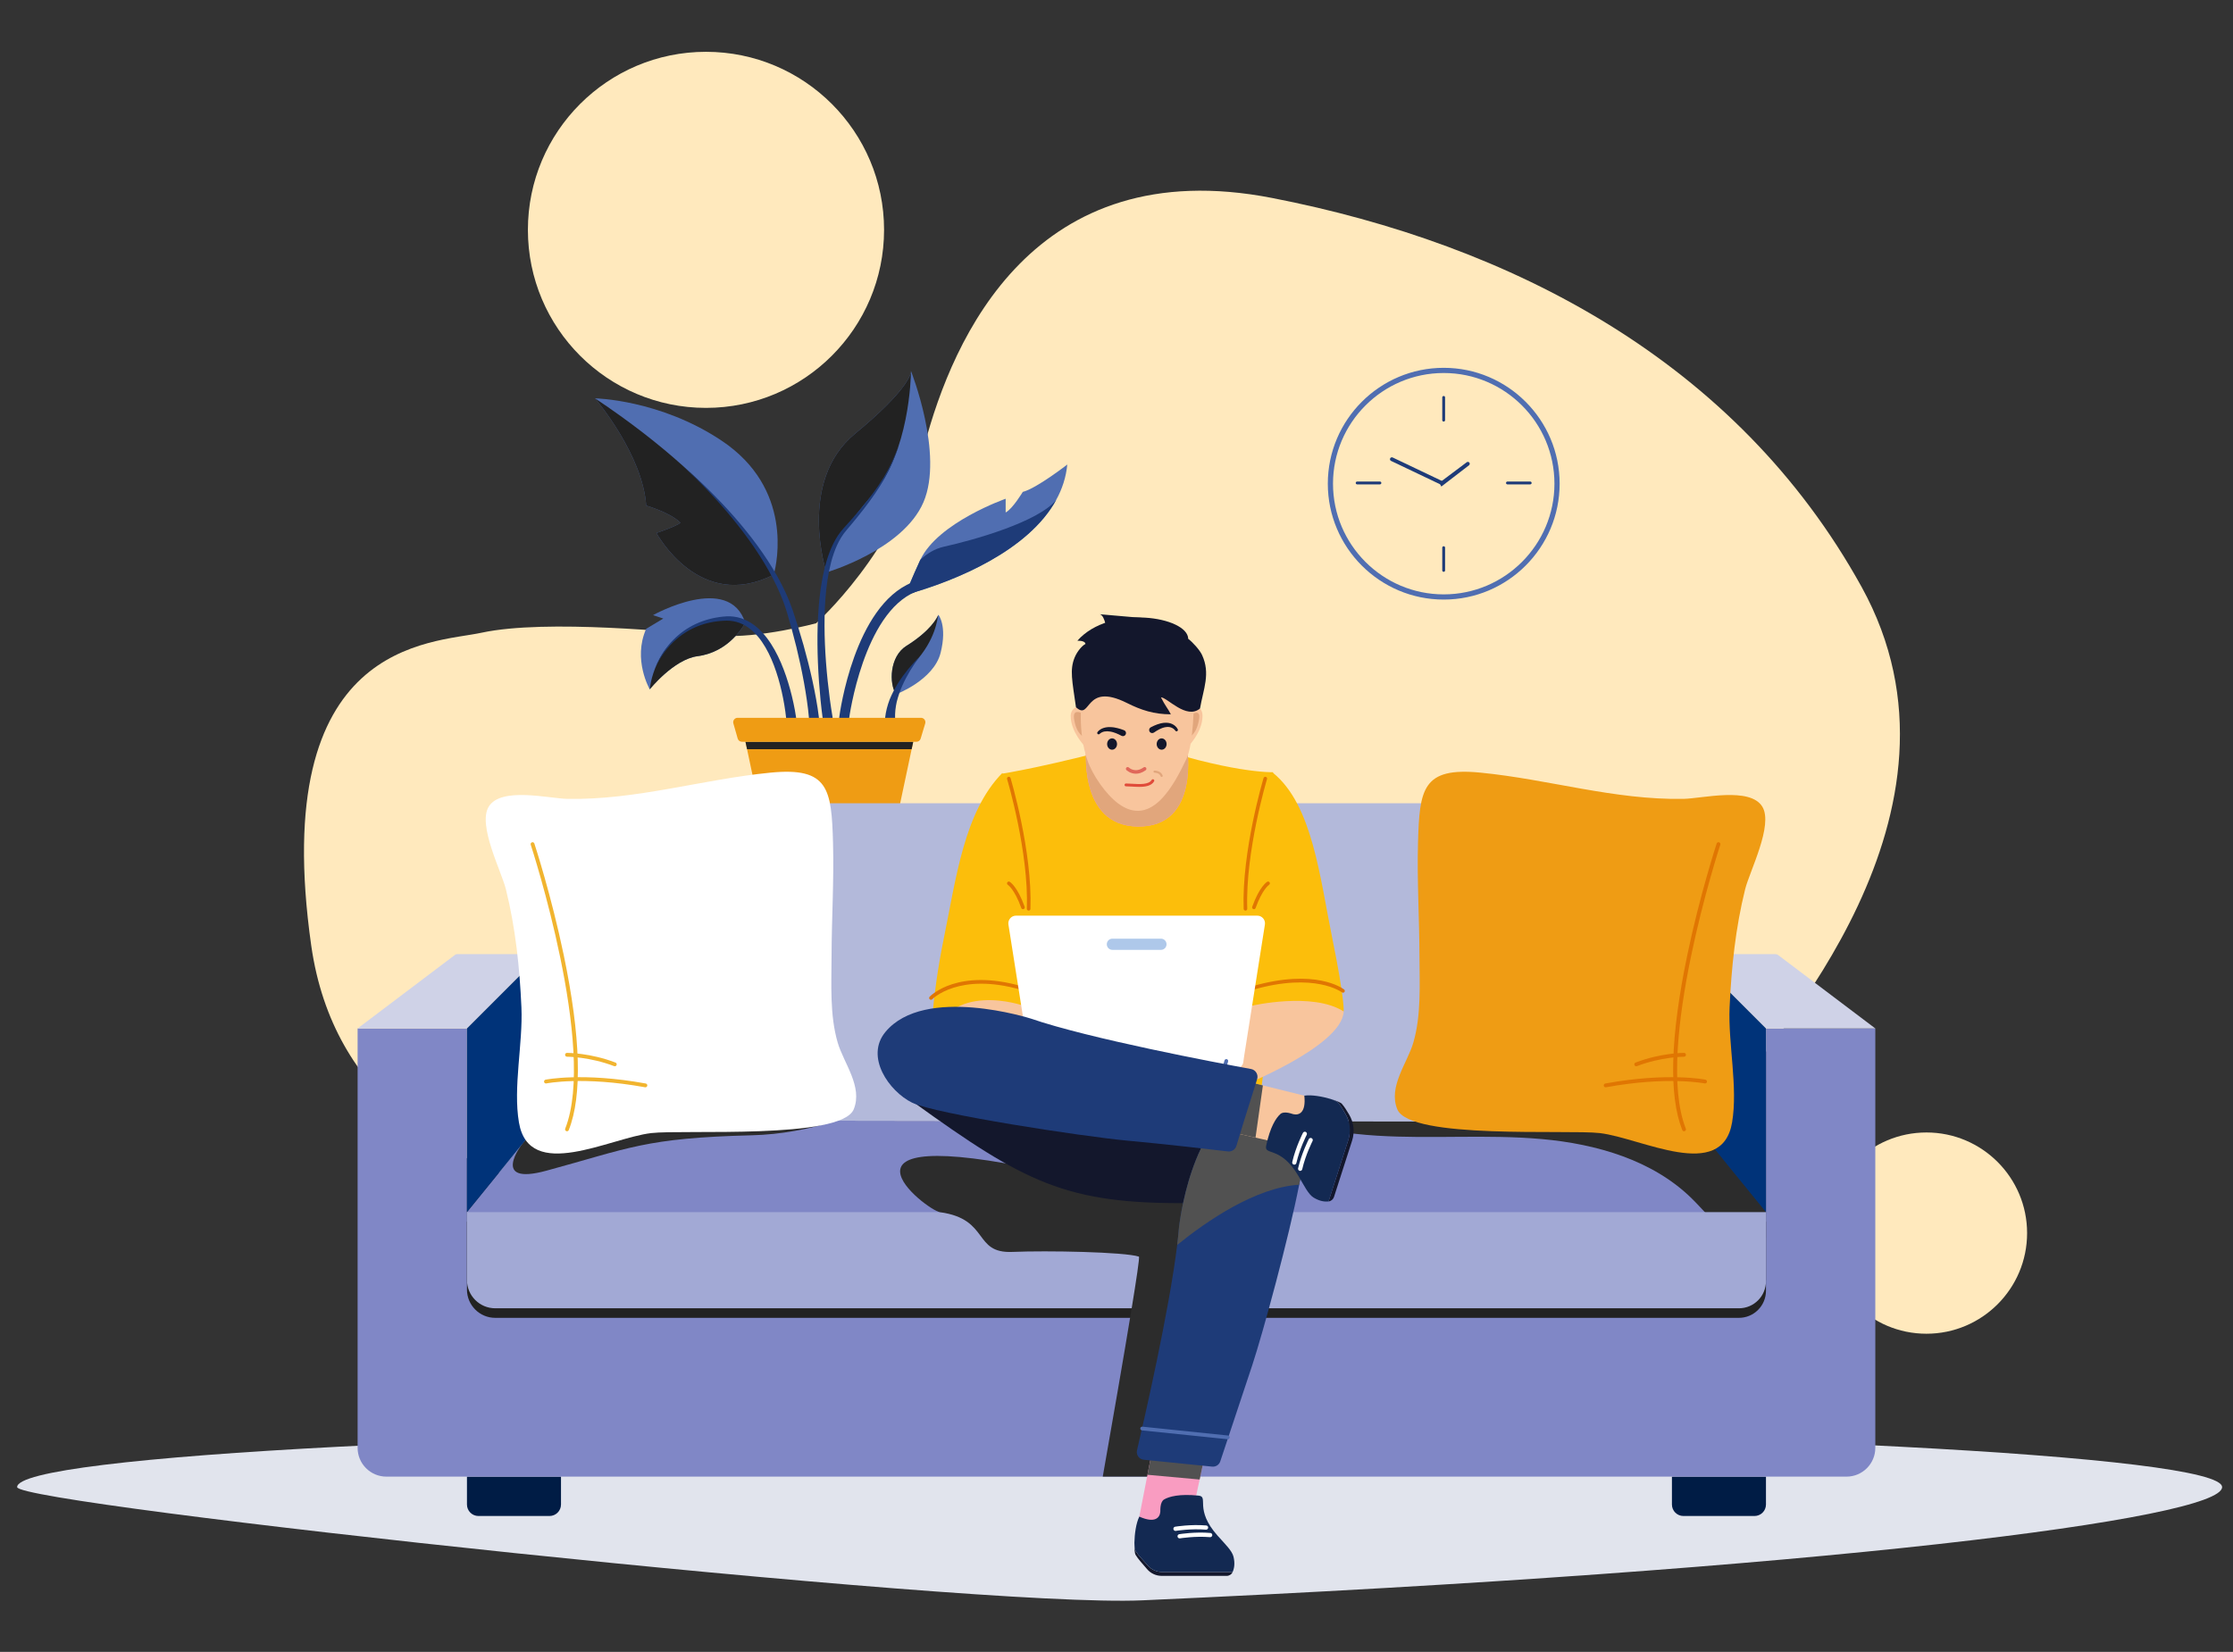 <svg xmlns="http://www.w3.org/2000/svg" xmlns:xlink="http://www.w3.org/1999/xlink" viewBox="0 0 1442 1067" width="1442" height="1067" preserveAspectRatio="xMidYMid meet" style="width: 100%; height: 100%; transform: translate3d(0px, 0px, 0px); content-visibility: visible;"><rect x="0" y="0" width="1442" height="1067" fill="#333333" stroke="none"/><defs><clipPath id="__lottie_element_2"><rect width="1442" height="1067" x="0" y="0"/></clipPath></defs><g clip-path="url(#__lottie_element_2)"><g transform="matrix(1,0,-0,1,857,497.595)" opacity="1" style="display: block;"><g opacity="1" transform="matrix(1,0,0,1,0,0)"><path fill="rgb(255,233,189)" fill-opacity="1" d=" M-35.511,-369.716 C-189.511,-399.716 -241.732,-279.142 -259.995,-210.005 C-278.03,-141.021 -330,-95 -330,-95 C-330,-95 -367,-85 -393,-87 C-419,-89 -503.985,-97.946 -546.051,-88.897 C-578.237,-81.952 -684.1,-84.268 -656.001,113.281 C-627.681,311.159 -352,285 -352,285 C-352,285 238,245 262,210 C286,175 425.762,27.418 345.11,-118.582 C264.383,-264.666 118.489,-339.716 -35.511,-369.716z"/></g></g><g transform="matrix(0.66,0,0,0.66,720.693,411.223)" opacity="1" style="display: none;"><g opacity="1" transform="matrix(1,0,0,1,-401,-249)"><path fill="rgb(255,233,189)" fill-opacity="1" d=" M0,-115 C63.468,-115 115,-63.468 115,0 C115,63.468 63.468,115 0,115 C-63.468,115 -115,63.468 -115,0 C-115,-63.468 -63.468,-115 0,-115z"/></g></g><g transform="matrix(1,0,0,1,856.901,397.464)" opacity="1" style="display: block;"><g opacity="1" transform="matrix(1,0,0,1,-401,-249)"><path fill="rgb(255,233,189)" fill-opacity="1" d=" M0,-115 C63.468,-115 115,-63.468 115,0 C115,63.468 63.468,115 0,115 C-63.468,115 -115,63.468 -115,0 C-115,-63.468 -63.468,-115 0,-115z"/></g></g><g transform="matrix(1,0,0,1,857.037,497.5)" opacity="1" style="display: block;"><g opacity="1" transform="matrix(1,0,0,1,387,299)"><path fill="rgb(255,233,189)" fill-opacity="1" d=" M0,-65 C35.874,-65 65,-35.874 65,0 C65,35.874 35.874,65 0,65 C-35.874,65 -65,35.874 -65,0 C-65,-35.874 -35.874,-65 0,-65z"/></g></g><g class="ai" transform="matrix(0.751,0,0,0.751,-162.415,-100.099)" opacity="1" style="display: block;"><g opacity="1" transform="matrix(1,0,0,1,1179,1439.723)"><path fill="rgb(225,228,237)" fill-opacity="1" d=" M948,-27.387 C948,-0.216 604.825,43.899 19.41,70.004 C-128.179,76.586 -948,-12.322 -948,-27.387 C-948,-54.559 -523.566,-76.585 0,-76.585 C523.566,-76.585 948,-54.559 948,-27.387z"/></g><g opacity="1" transform="matrix(1,0,0,1,1176.287,1177.683)"><path fill="rgb(128,135,198)" fill-opacity="1" d=" M558.491,-1.883 C558.491,-1.883 558.491,57.245 558.491,57.245 C558.491,70.284 547.919,80.857 534.88,80.857 C534.88,80.857 -533.729,80.857 -533.729,80.857 C-534.354,80.857 -534.995,80.841 -535.604,80.791 C-535.604,80.791 -535.62,80.791 -535.62,80.791 C-536.228,80.742 -536.837,80.676 -537.429,80.577 C-538.103,80.478 -538.759,80.347 -539.401,80.199 C-540.058,80.052 -540.701,79.87 -541.325,79.657 C-542.608,79.246 -543.808,78.736 -544.976,78.143 C-549.613,75.76 -553.395,71.977 -555.779,67.341 C-556.371,66.174 -556.881,64.973 -557.291,63.69 C-557.488,63.066 -557.685,62.425 -557.833,61.767 C-557.981,61.126 -558.113,60.468 -558.212,59.794 C-558.311,59.202 -558.377,58.594 -558.426,57.985 C-558.426,57.985 -558.426,57.969 -558.426,57.969 C-558.475,57.36 -558.492,56.72 -558.492,56.095 C-558.492,56.095 -558.492,-1.883 -558.492,-1.883 C-558.492,-1.883 -511.055,-60.468 -511.055,-60.468 C-511.055,-60.468 -494.563,-80.857 -494.563,-80.857 C-494.563,-80.857 494.562,-79.371 494.562,-79.371 C494.562,-79.371 514.03,-56.784 514.03,-56.784 C514.03,-56.784 558.491,-1.883 558.491,-1.883z"/></g><g opacity="1" transform="matrix(1,0,0,1,796.708,1119.981)" style="mix-blend-mode: overlay;"><path fill="rgb(44,44,44)" fill-opacity="1" d=" M139.498,-23.154 C115.952,-15.541 90.851,-10.862 66.098,-10.247 C-26.153,-7.954 -39.52,0.957 -110.813,20.266 C-159.492,33.45 -131.476,-2.765 -131.476,-2.765 C-131.476,-2.765 -114.983,-23.154 -114.983,-23.154 C-114.983,-23.154 139.498,-23.154 139.498,-23.154z"/></g><g opacity="1" transform="matrix(1,0,0,1,1531.465,1148.532)" style="mix-blend-mode: overlay;"><path fill="rgb(44,44,44)" fill-opacity="1" d=" M-204.506,-51.359 C-180.96,-43.747 -155.819,-39.981 -131.106,-38.452 C-83.981,-35.525 -36.561,-39.734 10.466,-35.542 C57.492,-31.348 105.849,-17.488 139.541,15.595 C148.551,24.425 156.411,34.554 166.589,42.002 C176.783,49.451 190.25,53.972 202.121,49.713 C202.927,49.417 203.732,49.089 204.506,48.711 C204.506,48.711 204.506,27.615 204.506,27.615 C204.506,27.615 157.068,-30.97 157.068,-30.97 C157.068,-30.97 140.576,-51.359 140.576,-51.359 C140.576,-51.359 -204.506,-51.359 -204.506,-51.359z"/></g><g opacity="1" transform="matrix(1,0,0,1,808.632,675.899)"><path fill="rgb(80,110,177)" fill-opacity="1" d=" M48.514,-6.802 C46.782,-4.427 34.803,18.182 7.423,21.776 C-13.001,24.456 -33.648,50.268 -33.648,50.268 C-33.648,50.268 -48.514,24.728 -36.728,-1.775 C-36.728,-1.775 -22.011,-10.61 -22.011,-10.61 C-22.011,-10.61 -30.845,-13.54 -30.845,-13.54 C-30.845,-13.54 34.803,-50.268 48.514,-6.802z"/></g><g opacity="1" transform="matrix(1,0,0,1,816.065,695.938)"><path fill="rgb(34,34,34)" fill-opacity="1" d=" M41.081,-26.842 C39.349,-24.467 27.37,-1.858 -0.01,1.736 C-20.434,4.416 -41.081,30.228 -41.081,30.228 C-41.081,30.228 -38.043,-10.649 1.081,-25.494 C19.434,-32.468 32.439,-30.692 41.081,-26.842z"/></g><g opacity="1" transform="matrix(1,0,0,1,840.185,709.35)"><path fill="rgb(30,59,120)" fill-opacity="1" d=" M52.085,41.793 C51.722,38.067 51.15,34.125 50.511,30.3 C49.861,26.452 49.112,22.616 48.249,18.808 C46.523,11.193 44.374,3.676 41.63,-3.591 C38.876,-10.843 35.514,-17.869 31.163,-24.164 C26.824,-30.423 21.348,-35.96 14.602,-39.195 C12.915,-39.983 11.171,-40.646 9.376,-41.152 C7.571,-41.621 5.731,-41.971 3.859,-42.136 C1.972,-42.278 0.131,-42.31 -1.832,-42.173 C-3.774,-42.068 -5.713,-41.892 -7.641,-41.63 C-15.352,-40.617 -22.927,-38.357 -29.861,-34.731 C-36.804,-31.131 -43.075,-26.191 -48.34,-20.314 C-50.977,-17.379 -53.372,-14.215 -55.494,-10.87 C-57.603,-7.52 -59.502,-4.011 -60.923,-0.296 C-59.673,-4.075 -57.932,-7.684 -55.963,-11.152 C-53.981,-14.618 -51.71,-17.926 -49.172,-21.027 C-44.105,-27.235 -37.923,-32.6 -30.918,-36.65 C-23.926,-40.728 -16.143,-43.452 -8.148,-44.877 C-6.149,-45.242 -4.136,-45.519 -2.114,-45.721 C-0.118,-45.956 2.027,-46.024 4.108,-45.954 C6.207,-45.862 8.299,-45.563 10.364,-45.12 C12.422,-44.639 14.437,-43.976 16.389,-43.163 C18.333,-42.328 20.195,-41.323 21.981,-40.205 C23.758,-39.073 25.431,-37.8 27.033,-36.452 C30.212,-33.726 33.019,-30.632 35.526,-27.349 C40.524,-20.759 44.389,-13.481 47.612,-6.013 C50.821,1.471 53.394,9.179 55.53,16.989 C56.599,20.895 57.549,24.83 58.399,28.79 C59.243,32.777 59.995,36.681 60.589,40.849 C60.923,43.189 59.296,45.357 56.956,45.69 C54.616,46.024 52.449,44.397 52.115,42.057 C52.107,41.999 52.1,41.942 52.094,41.885 C52.094,41.885 52.085,41.793 52.085,41.793z"/></g><g opacity="1" transform="matrix(1,0,0,1,813.253,568.143)"><path fill="rgb(80,110,177)" fill-opacity="1" d=" M68.6,58.343 C68.429,59.006 68.322,59.37 68.322,59.37 C4.278,92.247 -32.514,23.562 -32.514,23.562 C-32.514,23.562 -14.867,17.658 -11.915,14.728 C-20.749,5.893 -41.348,0.01 -41.348,0.01 C-44.257,-43.562 -84.236,-90.964 -85.306,-92.226 C-85.306,-92.226 -85.327,-92.247 -85.327,-92.247 C-85.327,-92.247 -29.584,-91.263 23.401,-55.926 C85.327,-14.663 70.953,49.488 68.6,58.343z"/></g><g opacity="1" transform="matrix(1,0,0,1,804.76,556.17)"><path fill="rgb(34,34,34)" fill-opacity="1" d=" M76.814,71.343 C12.771,104.22 -24.022,35.535 -24.022,35.535 C-24.022,35.535 -6.374,29.631 -3.422,26.701 C-12.257,17.866 -32.856,11.984 -32.856,11.984 C-35.765,-31.589 -75.744,-78.99 -76.814,-80.253 C45.092,1.01 76.814,71.343 76.814,71.343z"/></g><g opacity="1" transform="matrix(1,0,0,1,861.732,644.474)"><path fill="rgb(30,59,120)" fill-opacity="1" d=" M-58.94,-110.823 C-50.897,-104.091 -43.208,-96.936 -35.725,-89.574 C-28.253,-82.198 -21.021,-74.571 -14.088,-66.666 C-0.249,-50.851 12.53,-33.965 22.926,-15.501 C28.095,-6.264 32.643,3.381 36.103,13.495 C39.46,23.496 42.602,33.542 45.471,43.694 C48.331,53.844 50.905,64.082 53.167,74.407 C54.267,79.577 55.349,84.754 56.268,89.975 C56.735,92.584 57.182,95.198 57.585,97.828 C57.995,100.477 58.37,103.051 58.679,105.836 C58.94,108.184 57.248,110.301 54.899,110.561 C52.55,110.823 50.435,109.131 50.173,106.781 C50.168,106.738 50.164,106.694 50.161,106.651 C50.161,106.651 50.154,106.56 50.154,106.56 C49.969,104.125 49.686,101.496 49.38,98.951 C49.079,96.387 48.731,93.818 48.363,91.252 C47.643,86.115 46.758,80.991 45.854,75.869 C43.984,65.634 41.797,55.44 39.321,45.309 C36.838,35.184 34.068,25.105 31.097,15.114 C28.094,5.267 23.985,-4.281 19.221,-13.505 C9.636,-31.951 -2.46,-49.125 -15.693,-65.305 C-22.323,-73.395 -29.272,-81.234 -36.477,-88.837 C-43.692,-96.428 -51.128,-103.827 -58.94,-110.823z"/></g><g opacity="1" transform="matrix(1,0,0,1,964.72,538.999)"><path fill="rgb(80,110,177)" fill-opacity="1" d=" M45.626,26.203 C27.979,67.423 -37.862,86.633 -37.862,86.633 C-37.862,86.633 -63.295,8.534 -13.241,-32.664 C32.513,-70.355 34.802,-84.236 34.867,-86.332 C34.867,-86.332 34.867,-86.633 34.867,-86.633 C34.867,-86.633 63.295,-15.017 45.626,26.203z"/></g><g opacity="1" transform="matrix(1,0,0,1,959.992,539.15)"><path fill="rgb(34,34,34)" fill-opacity="1" d=" M6.332,19.913 C-33.989,66.246 -33.134,86.481 -33.134,86.481 C-33.134,86.481 -58.567,8.383 -8.513,-32.815 C37.241,-70.505 39.53,-84.388 39.595,-86.484 C39.552,-81.543 38.311,-16.858 6.332,19.913z"/></g><g opacity="1" transform="matrix(1,0,0,1,954.428,635.274)"><path fill="rgb(30,59,120)" fill-opacity="1" d=" M35.32,-120.118 C33.469,-115.156 31.705,-110.158 29.656,-105.261 C27.62,-100.361 25.29,-95.576 22.701,-90.931 C20.096,-86.295 17.224,-81.816 14.25,-77.408 C12.72,-75.237 11.209,-73.047 9.634,-70.907 C8.034,-68.788 6.493,-66.618 4.842,-64.538 C1.603,-60.325 -1.744,-56.201 -5.124,-52.104 C-5.124,-52.104 -10.255,-46.012 -10.255,-46.012 C-11.932,-44.02 -13.458,-42.002 -14.812,-39.803 C-17.506,-35.42 -19.608,-30.663 -21.292,-25.755 C-22.993,-20.849 -24.258,-15.779 -25.304,-10.667 C-27.331,-0.419 -28.366,10.04 -28.846,20.522 C-29.331,31.008 -29.244,41.532 -28.815,52.04 C-28.373,62.549 -27.57,73.048 -26.478,83.515 C-25.376,93.959 -24.02,104.468 -22.279,114.715 C-22.279,114.715 -22.268,114.786 -22.268,114.786 C-21.872,117.116 -23.44,119.327 -25.77,119.722 C-28.1,120.118 -30.309,118.549 -30.705,116.219 C-30.712,116.178 -30.721,116.119 -30.727,116.078 C-32.177,105.381 -33.174,94.824 -33.942,84.167 C-34.693,73.528 -35.15,62.869 -35.242,52.198 C-35.32,41.529 -35.053,30.846 -34.201,20.187 C-33.353,9.532 -31.942,-1.114 -29.505,-11.583 C-28.252,-16.808 -26.775,-21.996 -24.835,-27.042 C-22.911,-32.088 -20.546,-37.003 -17.534,-41.554 C-16.035,-43.822 -14.286,-45.981 -12.481,-47.979 C-12.481,-47.979 -7.172,-53.865 -7.172,-53.865 C-3.674,-57.823 -0.206,-61.81 3.154,-65.885 C4.866,-67.898 6.465,-69.995 8.128,-72.048 C9.763,-74.12 11.335,-76.24 12.928,-78.346 C16.026,-82.617 19.028,-86.962 21.768,-91.474 C24.493,-95.993 26.967,-100.667 29.161,-105.478 C31.367,-110.285 33.301,-115.221 35.32,-120.118z"/></g><g opacity="1" transform="matrix(1,0,0,1,1063.345,590.227)"><path fill="rgb(80,110,177)" fill-opacity="1" d=" M70.655,-57.407 C69.595,-46.397 66.238,-36.239 61.057,-26.878 C61.057,-26.878 61.057,-26.848 61.057,-26.848 C37.269,16.34 -24.17,42.364 -67.711,54.464 C-67.711,54.464 -70.655,57.406 -55.935,25.023 C-55.847,24.846 -55.757,24.67 -55.669,24.493 C-40.567,-7.596 17.663,-27.967 17.663,-27.967 C17.663,-27.967 17.663,-16.191 17.663,-16.191 C23.551,-19.135 32.383,-33.855 32.383,-33.855 C44.158,-36.8 70.655,-57.407 70.655,-57.407z"/></g><g opacity="1" transform="matrix(1,0,0,1,972.256,694.184)"><path fill="rgb(30,59,120)" fill-opacity="1" d=" M-30.096,60.766 C-30.281,60.766 -30.467,60.755 -30.656,60.731 C-32.998,60.425 -34.649,58.278 -34.344,55.935 C-33.834,52.038 -21.308,-39.754 28.186,-59.875 C30.373,-60.767 32.869,-59.712 33.76,-57.522 C34.65,-55.334 33.597,-52.837 31.408,-51.948 C-13.519,-33.683 -25.741,56.137 -25.859,57.042 C-26.14,59.198 -27.98,60.766 -30.096,60.766z"/></g><g opacity="1" transform="matrix(1,0,0,1,1058.547,605.506)"><path fill="rgb(30,59,120)" fill-opacity="1" d=" M65.855,-42.128 C42.067,1.06 -19.372,27.085 -62.913,39.185 C-62.913,39.185 -65.856,42.128 -51.137,9.745 C-51.049,9.568 -50.96,9.392 -50.872,9.215 C-45.426,4.093 -38.684,-0.235 -30.529,-2.031 C-4.034,-7.919 50.34,-23.375 65.855,-42.128z"/></g><g opacity="1" transform="matrix(1,0,0,1,1005.811,696.22)"><path fill="rgb(80,110,177)" fill-opacity="1" d=" M19.273,-1.476 C13.37,22.075 -19.059,34.225 -19.059,34.225 C-25.155,25.07 -24.727,1.733 -10.182,-7.38 C11.209,-20.749 16.429,-31.979 17.22,-33.925 C17.284,-34.118 17.305,-34.225 17.305,-34.225 C17.305,-34.225 25.156,-25.027 19.273,-1.476z"/></g><g opacity="1" transform="matrix(1,0,0,1,1003.037,696.37)"><path fill="rgb(34,34,34)" fill-opacity="1" d=" M19.993,-34.075 C19.244,-31.081 17.94,-12.984 -0.307,6.802 C-13.865,21.505 -16.285,34.075 -16.285,34.075 C-22.382,24.92 -21.954,1.583 -7.408,-7.53 C13.982,-20.899 19.202,-32.129 19.993,-34.075z"/></g><g opacity="1" transform="matrix(1,0,0,1,992.378,726.535)"><path fill="rgb(30,59,120)" fill-opacity="1" d=" M15.033,-28.854 C11.926,-24.921 9.142,-20.76 6.566,-16.508 C4.004,-12.246 1.694,-7.857 -0.306,-3.373 C-2.254,1.136 -3.852,5.743 -5.019,10.382 C-6.063,15.047 -6.585,19.725 -6.45,24.255 C-6.45,24.255 -6.447,24.365 -6.447,24.365 C-6.377,26.735 -8.24,28.712 -10.61,28.783 C-12.98,28.854 -14.957,26.99 -15.028,24.62 C-15.033,24.424 -15.023,24.208 -15.003,24.018 C-14.394,18.542 -13.002,13.352 -11.136,8.442 C-9.149,3.582 -6.764,-1.009 -4.088,-5.374 C-1.361,-9.707 1.626,-13.822 4.818,-17.741 C8.023,-21.647 11.395,-25.398 15.033,-28.854z"/></g><g opacity="1" transform="matrix(1,0,0,1,929.404,819.858)"><path fill="rgb(239,156,20)" fill-opacity="1" d=" M72.13,-48.578 C72.13,-48.578 70.76,-42.161 70.76,-42.161 C70.76,-42.161 52.555,43.653 52.555,43.653 C51.945,46.525 49.41,48.579 46.474,48.579 C46.474,48.579 -46.494,48.579 -46.494,48.579 C-49.43,48.579 -51.966,46.524 -52.575,43.651 C-52.575,43.651 -70.76,-42.161 -70.76,-42.161 C-70.76,-42.161 -72.13,-48.578 -72.13,-48.578 C-72.13,-48.578 72.13,-48.578 72.13,-48.578z"/></g><g opacity="1" transform="matrix(1,0,0,1,929.402,774.488)"><path fill="rgb(34,34,34)" fill-opacity="1" d=" M72.131,-3.209 C72.131,-3.209 70.762,3.208 70.762,3.208 C70.762,3.208 -70.759,3.208 -70.759,3.208 C-70.759,3.208 -72.128,-3.209 -72.128,-3.209 C-72.128,-3.209 72.131,-3.209 72.131,-3.209z"/></g><g opacity="1" transform="matrix(1,0,0,1,929.372,760.975)"><path fill="rgb(239,156,20)" fill-opacity="1" d=" M-1.448,-10.304 C-1.448,-10.304 -2.92,-10.304 -2.92,-10.304 C-2.92,-10.304 -78.859,-10.304 -78.859,-10.304 C-81.374,-10.304 -83.19,-7.895 -82.499,-5.477 C-82.499,-5.477 -78.775,7.559 -78.775,7.559 C-78.311,9.184 -76.825,10.304 -75.135,10.304 C-75.135,10.304 -2.92,10.304 -2.92,10.304 C-2.92,10.304 -1.448,10.304 -1.448,10.304 C-1.448,10.304 74.908,10.304 74.908,10.304 C76.579,10.304 78.052,9.21 78.533,7.61 C78.533,7.61 82.458,-5.426 82.458,-5.426 C83.189,-7.855 81.37,-10.304 78.832,-10.304 C78.832,-10.304 -1.448,-10.304 -1.448,-10.304z"/></g><g opacity="1" transform="matrix(1,0,0,1,658.224,1420.26)"><path fill="rgb(0,28,69)" fill-opacity="1" d=" M30.557,16.924 C30.557,16.924 -30.557,16.924 -30.557,16.924 C-36.009,16.924 -40.43,12.504 -40.43,7.052 C-40.43,7.052 -40.43,-16.924 -40.43,-16.924 C-40.43,-16.924 40.43,-16.924 40.43,-16.924 C40.43,-16.924 40.43,7.052 40.43,7.052 C40.43,12.504 36.01,16.924 30.557,16.924z"/></g><g opacity="1" transform="matrix(1,0,0,1,1694.35,1420.26)"><path fill="rgb(0,28,69)" fill-opacity="1" d=" M30.557,16.924 C30.557,16.924 -30.557,16.924 -30.557,16.924 C-36.009,16.924 -40.429,12.504 -40.429,7.052 C-40.429,7.052 -40.429,-16.924 -40.429,-16.924 C-40.429,-16.924 40.43,-16.924 40.43,-16.924 C40.43,-16.924 40.43,7.052 40.43,7.052 C40.43,12.504 36.009,16.924 30.557,16.924z"/></g><g opacity="1" transform="matrix(1,0,0,1,1176.282,1210.587)"><path fill="rgb(128,135,198)" fill-opacity="1" d=" M652.517,-192.741 C652.517,-192.741 652.517,167.984 652.517,167.984 C652.517,181.662 641.437,192.742 627.757,192.742 C627.757,192.742 -627.743,192.742 -627.743,192.742 C-641.421,192.742 -652.517,181.662 -652.517,167.984 C-652.517,167.984 -652.517,-192.741 -652.517,-192.741 C-652.517,-192.741 -558.485,-192.741 -558.485,-192.741 C-558.485,-192.741 -558.485,23.615 -558.485,23.615 C-558.485,23.749 -558.485,23.898 -558.47,24.031 C-558.456,24.477 -558.411,24.908 -558.381,25.339 C-558.337,25.874 -558.292,26.394 -558.203,26.899 C-558.114,27.568 -557.98,28.236 -557.832,28.874 C-557.683,29.529 -557.49,30.152 -557.282,30.79 C-556.866,32.068 -556.361,33.271 -555.782,34.429 C-553.45,39.108 -549.633,42.908 -544.969,45.24 C-543.796,45.834 -542.593,46.341 -541.316,46.756 C-540.677,46.964 -540.053,47.143 -539.4,47.292 C-538.761,47.44 -538.108,47.573 -537.424,47.677 C-536.92,47.751 -536.4,47.811 -535.865,47.856 C-535.434,47.886 -535.004,47.93 -534.572,47.93 C-534.439,47.959 -534.291,47.958 -534.157,47.958 C-534.157,47.958 533.726,47.958 533.726,47.958 C547.406,47.958 558.5,36.865 558.5,23.186 C558.5,23.186 558.5,-192.741 558.5,-192.741 C558.5,-192.741 652.517,-192.741 652.517,-192.741z"/></g><g opacity="1" transform="matrix(1,0,0,1,1750.611,985.877)"><path fill="rgb(207,210,231)" fill-opacity="1" d=" M-15.832,31.968 C-15.832,31.968 -62.449,-14.648 -62.449,-14.648 C-62.449,-14.648 -74.634,-26.834 -74.634,-26.834 C-74.634,-26.834 -77.267,-29.467 -77.267,-29.467 C-78.189,-30.389 -77.536,-31.968 -76.23,-31.968 C-76.23,-31.968 -7.746,-31.968 -7.746,-31.968 C-6.882,-31.968 -6.055,-31.685 -5.377,-31.178 C-5.377,-31.178 78.189,31.968 78.189,31.968 C78.189,31.968 -15.832,31.968 -15.832,31.968z"/></g><g opacity="1" transform="matrix(1,0,0,1,602.146,985.877)"><path fill="rgb(207,210,231)" fill-opacity="1" d=" M77.668,-30.053 C77.668,-30.053 62.263,-14.649 62.263,-14.649 C62.263,-14.649 61.7,-14.085 61.7,-14.085 C61.7,-14.085 17.528,30.087 15.648,31.968 C15.648,31.968 -78.375,31.968 -78.375,31.968 C-78.375,31.968 5.474,-31.385 5.474,-31.385 C5.962,-31.761 6.584,-31.968 7.223,-31.968 C7.223,-31.968 76.875,-31.968 76.875,-31.968 C77.874,-31.968 78.375,-30.76 77.668,-30.053z"/></g><g opacity="1" transform="matrix(1,0,0,1,1176.587,961.234)"><path fill="rgb(179,185,218)" fill-opacity="1" d=" M529.609,-120.678 C529.609,-120.678 513.963,-7.325 513.963,-7.325 C513.963,-7.325 511.575,9.994 511.575,9.994 C511.575,9.994 505.896,51.214 505.896,51.214 C505.896,51.214 494.256,137.074 494.256,137.074 C494.256,137.074 -494.858,135.589 -494.858,135.589 C-494.858,135.589 -512.177,9.994 -512.177,9.994 C-512.177,9.994 -514.565,-7.325 -514.565,-7.325 C-514.565,-7.325 -530.211,-120.678 -530.211,-120.678 C-530.794,-124.966 -529.44,-129.009 -526.883,-132.017 C-524.25,-135.101 -520.338,-137.075 -515.901,-137.075 C-515.901,-137.075 515.298,-137.075 515.298,-137.075 C524.061,-137.075 530.794,-129.347 529.609,-120.678z"/></g><g opacity="1" transform="matrix(1,0,0,1,649.761,1073.317)"><path fill="rgb(0,51,121)" fill-opacity="1" d=" M-31.967,102.484 C-31.967,102.484 -31.967,-55.472 -31.967,-55.472 C-31.967,-55.472 15.044,-102.484 15.044,-102.484 C20.685,-64.874 30.088,0.941 31.968,23.506 C26.326,31.028 -31.967,102.484 -31.967,102.484z"/></g><g opacity="1" transform="matrix(1,0,0,1,1702.794,1073.317)"><path fill="rgb(0,51,121)" fill-opacity="1" d=" M31.968,102.484 C31.968,102.484 31.968,-55.472 31.968,-55.472 C31.968,-55.472 -15.043,-102.484 -15.043,-102.484 C-20.684,-64.874 -30.087,0.941 -31.968,23.506 C-26.326,31.028 31.968,102.484 31.968,102.484z"/></g><g opacity="1" transform="matrix(1,0,0,1,1176.286,1225.393)"><path fill="rgb(34,34,34)" fill-opacity="1" d=" M535.221,41.37 C535.221,41.37 -534.165,41.37 -534.165,41.37 C-547.601,41.37 -558.493,30.478 -558.493,17.042 C-558.493,17.042 -558.493,-41.37 -558.493,-41.37 C-558.493,-41.37 558.492,-41.37 558.492,-41.37 C558.492,-41.37 558.492,18.099 558.492,18.099 C558.492,30.952 548.074,41.37 535.221,41.37z"/></g><g opacity="1" transform="matrix(1,0,0,1,1176.286,1217.172)"><path fill="rgb(162,169,213)" fill-opacity="1" d=" M535.221,41.37 C535.221,41.37 -534.165,41.37 -534.165,41.37 C-547.601,41.37 -558.493,30.477 -558.493,17.041 C-558.493,17.041 -558.493,-41.37 -558.493,-41.37 C-558.493,-41.37 558.492,-41.37 558.492,-41.37 C558.492,-41.37 558.492,18.099 558.492,18.099 C558.492,30.951 548.074,41.37 535.221,41.37z"/></g><g opacity="1" transform="matrix(1,0,0,1,792.602,971.599)"><path fill="rgb(255,255,255)" fill-opacity="1" d=" M157.749,115.822 C146.929,141.937 10.909,133.013 -16.409,136.255 C-52.185,140.5 -121.319,178.655 -130.103,127.135 C-135.285,96.741 -126.603,59.262 -127.98,28.094 C-129.486,-5.969 -133.079,-40.283 -141.317,-73.419 C-145.197,-89.024 -165.77,-128.656 -156.109,-144.493 C-145.528,-161.84 -104.22,-151.487 -88.308,-151.201 C-28.864,-150.136 27.55,-168.027 86.233,-173.769 C136.166,-178.655 138.691,-159.822 139.97,-113.122 C140.857,-80.697 138.785,-48.235 138.7,-15.809 C138.636,8.568 137.086,34.696 143.965,58.375 C149.094,76.025 165.77,96.363 157.749,115.822z"/></g><g opacity="1" transform="matrix(1,0,0,1,701.022,981.877)"><path fill="rgb(241,180,47)" fill-opacity="1" d=" M2.785,124.404 C2.584,124.404 2.379,124.367 2.181,124.289 C1.336,123.955 0.923,123.001 1.256,122.156 C28.673,52.808 -27.816,-120.302 -28.389,-122.042 C-28.673,-122.905 -28.205,-123.834 -27.342,-124.118 C-26.48,-124.404 -25.55,-123.935 -25.266,-123.073 C-25.122,-122.635 -10.72,-78.729 0.071,-26.747 C14.599,43.233 16.027,93.739 4.315,123.365 C4.059,124.011 3.44,124.404 2.785,124.404z"/></g><g opacity="1" transform="matrix(1,0,0,1,728.463,1061.928)"><path fill="rgb(241,180,47)" fill-opacity="1" d=" M42.761,6.535 C42.663,6.535 42.564,6.526 42.465,6.509 C-10.862,-3.187 -42.095,3.145 -42.404,3.211 C-43.297,3.393 -44.164,2.829 -44.352,1.94 C-44.539,1.052 -43.97,0.18 -43.082,-0.008 C-42.766,-0.073 -10.9,-6.535 43.053,3.272 C43.947,3.435 44.539,4.291 44.377,5.184 C44.232,5.978 43.54,6.535 42.761,6.535z"/></g><g opacity="1" transform="matrix(1,0,0,1,724.469,1044.62)"><path fill="rgb(241,180,47)" fill-opacity="1" d=" M20.445,5.755 C20.249,5.755 20.048,5.721 19.854,5.646 C-0.994,-2.373 -20.467,-2.466 -20.661,-2.466 C-21.569,-2.466 -22.305,-3.202 -22.305,-4.11 C-22.305,-5.018 -21.569,-5.755 -20.661,-5.755 C-19.843,-5.755 -0.379,-5.66 21.035,2.577 C21.882,2.902 22.305,3.855 21.979,4.701 C21.728,5.356 21.106,5.755 20.445,5.755z"/></g><g opacity="1" transform="matrix(1,0,0,1,1575.537,971.599)"><path fill="rgb(239,156,20)" fill-opacity="1" d=" M-157.749,115.822 C-146.929,141.937 -10.908,133.013 16.408,136.255 C52.185,140.5 121.319,178.655 130.103,127.135 C135.284,96.741 126.603,59.262 127.98,28.094 C129.486,-5.969 133.078,-40.283 141.317,-73.419 C145.197,-89.024 165.77,-128.656 156.109,-144.493 C145.528,-161.84 104.22,-151.487 88.308,-151.201 C28.863,-150.136 -27.55,-168.027 -86.233,-173.769 C-136.165,-178.655 -138.691,-159.822 -139.97,-113.122 C-140.857,-80.697 -138.785,-48.235 -138.7,-15.809 C-138.637,8.568 -137.086,34.696 -143.966,58.375 C-149.094,76.025 -165.77,96.363 -157.749,115.822z"/></g><g opacity="1" transform="matrix(1,0,0,1,1667.118,981.876)"><path fill="rgb(224,118,2)" fill-opacity="1" d=" M-2.786,124.405 C-3.441,124.405 -4.059,124.011 -4.316,123.365 C-16.028,93.739 -14.6,43.234 -0.072,-26.746 C10.72,-78.728 25.121,-122.634 25.265,-123.072 C25.55,-123.934 26.481,-124.405 27.342,-124.118 C28.204,-123.834 28.672,-122.905 28.388,-122.042 C27.815,-120.302 -28.671,52.815 -1.258,122.156 C-0.924,123.001 -1.337,123.956 -2.182,124.29 C-2.38,124.368 -2.585,124.405 -2.786,124.405z"/></g><g opacity="1" transform="matrix(1,0,0,1,1639.675,1061.927)"><path fill="rgb(224,118,2)" fill-opacity="1" d=" M-42.761,6.536 C-43.54,6.536 -44.232,5.979 -44.376,5.185 C-44.539,4.292 -43.946,3.436 -43.052,3.273 C10.901,-6.536 42.765,-0.072 43.082,-0.007 C43.97,0.181 44.539,1.052 44.352,1.94 C44.166,2.828 43.296,3.394 42.405,3.212 C42.096,3.147 10.79,-3.174 -42.465,6.51 C-42.564,6.527 -42.663,6.536 -42.761,6.536z"/></g><g opacity="1" transform="matrix(1,0,0,1,1643.671,1044.62)"><path fill="rgb(224,118,2)" fill-opacity="1" d=" M-20.445,5.755 C-21.106,5.755 -21.729,5.356 -21.98,4.701 C-22.306,3.855 -21.883,2.902 -21.036,2.577 C0.378,-5.66 19.843,-5.755 20.66,-5.755 C21.569,-5.755 22.304,-5.018 22.305,-4.111 C22.306,-3.203 21.569,-2.467 20.661,-2.466 C20.467,-2.466 0.964,-2.361 -19.855,5.646 C-20.049,5.721 -20.249,5.755 -20.445,5.755z"/></g><g opacity="1" transform="matrix(1,0,0,1,1152.683,1265.417)" style="mix-blend-mode: overlay;"><path fill="rgb(44,44,44)" fill-opacity="1" d=" M86.708,137.912 C86.708,137.912 11.821,137.912 11.821,137.912 C19.232,95.716 29.941,34.434 36.685,-6.871 C40.829,-32.15 43.472,-49.943 42.967,-51.294 C30.773,-55.364 -36.271,-56.642 -65.769,-55.364 C-99.929,-53.879 -85.077,-83.584 -128.149,-89.525 C-139.778,-91.129 -238.058,-167.878 -37.549,-124.806 C120.634,-90.826 156.618,-135.538 162.277,-125.409 C166.214,-118.354 89.263,133.277 86.708,137.912z"/></g><g opacity="1" transform="matrix(1,0,0,1,1194.52,921.23)"><path fill="rgb(252,190,11)" fill-opacity="1" d=" M116.276,-123.772 C116.276,-123.772 79.75,-122.554 0.208,-149.807 C-76.096,-128.642 -116.275,-122.554 -116.275,-122.554 C-134.466,-62.632 -105.727,149.807 -105.727,149.807 C-105.727,149.807 106.142,149.807 106.142,149.807 C106.142,149.807 134.466,-63.849 116.276,-123.772z"/></g><g opacity="1" transform="matrix(1,0,0,1,1321.734,1015.398)"><path fill="rgb(248,197,157)" fill-opacity="1" d=" M-41.377,53.572 C-41.377,53.572 48.721,18.263 49.938,-12.175 C49.938,-12.175 25.588,-53.572 -29.202,-17.046 C-29.202,-17.046 -49.938,10.77 -41.377,53.572z"/></g><g opacity="1" transform="matrix(1,0,0,1,1065.059,1016.503)"><path fill="rgb(248,197,157)" fill-opacity="1" d=" M39.785,68.444 C39.785,68.444 -37.795,40.088 -48.495,13.337 C-48.495,13.337 -44.525,-68.444 31.449,-18.152 C31.449,-18.152 48.495,25.68 39.785,68.444z"/></g><g opacity="1" transform="matrix(1,0,0,1,1063.914,914.007)"><path fill="rgb(252,190,11)" fill-opacity="1" d=" M14.179,-115.833 C14.179,-115.833 47.35,-69.821 36.65,0.802 C36.65,0.802 32.594,84.344 32.594,84.344 C32.594,84.344 -32.368,61.26 -47.349,115.833 C-47.349,115.833 -46.815,78.916 -36.114,26.483 C-25.414,-25.949 -18.542,-82.458 14.179,-115.833z"/></g><g opacity="1" transform="matrix(1,0,0,1,1325.53,900.578)"><path fill="rgb(252,190,11)" fill-opacity="1" d=" M-14.734,-102.645 C-14.734,-102.645 -47.082,-56.392 -36.381,14.231 C-36.381,14.231 -32.998,97.773 -32.998,97.773 C-32.998,97.773 19.357,85.599 46.143,102.645 C46.143,102.645 47.082,92.345 36.382,39.912 C25.681,-12.52 19.357,-75.117 -14.734,-102.645z"/></g><g opacity="1" transform="matrix(1,0,0,1,1195.444,803.64)"><path fill="rgb(249,156,193)" fill-opacity="1" d=" M-44.976,-29.542 C-44.976,-29.542 -53.321,40.025 -0.716,40.546 C53.321,41.081 41.403,-28.472 41.403,-28.472 C41.403,-28.472 -4.603,-41.081 -44.976,-29.542z"/></g><g opacity="1" transform="matrix(1,0,0,1,1332.113,976.448)"><path fill="rgb(224,118,2)" fill-opacity="1" d=" M38.951,10.669 C38.616,10.669 38.278,10.561 37.995,10.338 C37.763,10.156 14.674,-7.201 -38.542,8.172 C-39.362,8.412 -40.221,7.937 -40.458,7.114 C-40.695,6.293 -40.223,5.435 -39.401,5.197 C15.523,-10.669 38.94,7.139 39.911,7.905 C40.582,8.435 40.696,9.408 40.167,10.079 C39.861,10.467 39.408,10.669 38.951,10.669z"/></g><g opacity="1" transform="matrix(1,0,0,1,1055.727,979.472)"><path fill="rgb(224,118,2)" fill-opacity="1" d=" M-38.969,13.731 C-39.352,13.731 -39.735,13.59 -40.035,13.305 C-40.655,12.716 -40.68,11.737 -40.091,11.117 C-39.119,10.095 -15.676,-13.732 39.384,2.173 C40.206,2.411 40.679,3.269 40.442,4.09 C40.204,4.911 39.347,5.386 38.525,5.148 C-14.744,-10.239 -37.622,13.013 -37.846,13.25 C-38.15,13.57 -38.559,13.731 -38.969,13.731z"/></g><g opacity="1" transform="matrix(1,0,0,1,1195.444,803.64)"><path fill="rgb(225,166,124)" fill-opacity="1" d=" M-44.976,-29.542 C-44.976,-29.542 -53.321,40.025 -0.716,40.546 C53.321,41.081 41.403,-28.472 41.403,-28.472 C41.403,-28.472 -4.603,-41.081 -44.976,-29.542z"/></g><g opacity="1" transform="matrix(1,0,0,1,1193.657,986.644)"><path fill="rgb(255,255,255)" fill-opacity="1" d=" M110.29,-58.339 C110.29,-58.339 92.324,55.642 92.324,55.642 C92.324,55.642 91.725,60.083 91.725,60.083 C91.286,63.357 88.482,65.807 85.186,65.807 C85.186,65.807 -85.186,65.807 -85.186,65.807 C-88.482,65.807 -91.286,63.357 -91.724,60.083 C-91.724,60.083 -92.324,55.642 -92.324,55.642 C-92.324,55.642 -110.29,-58.339 -110.29,-58.339 C-110.814,-62.288 -107.743,-65.807 -103.752,-65.807 C-103.752,-65.807 103.752,-65.807 103.752,-65.807 C107.743,-65.807 110.814,-62.288 110.29,-58.339z"/></g><g opacity="1" transform="matrix(1,0,0,1,1193.657,945.444)"><path fill="rgb(174,200,234)" fill-opacity="1" d=" M20.883,4.815 C20.883,4.815 -20.884,4.815 -20.884,4.815 C-23.534,4.815 -25.682,2.667 -25.682,0.016 C-25.682,0.016 -25.682,-0.017 -25.682,-0.017 C-25.682,-2.667 -23.534,-4.815 -20.884,-4.815 C-20.884,-4.815 20.883,-4.815 20.883,-4.815 C23.533,-4.815 25.682,-2.667 25.682,-0.017 C25.682,-0.017 25.682,0.016 25.682,0.016 C25.682,2.667 23.533,4.815 20.883,4.815z"/></g><g opacity="1" transform="matrix(1,0,0,1,1131.589,1106.983)"><path fill="rgb(19,23,44)" fill-opacity="1" d=" M105.756,61.111 C1.445,61.826 -33.863,43.562 -130.049,-25.837 C-133.384,-58.301 0.317,-61.826 0.317,-61.826 C0.317,-61.826 133.385,-10.451 133.385,-10.451 C133.385,-10.451 124.933,60.979 105.756,61.111z"/></g><g opacity="1" transform="matrix(1,0,0,1,1225.927,1414.332)"><path fill="rgb(249,156,193)" fill-opacity="1" d=" M31.029,-51.191 C31.029,-51.191 21.873,-8.517 21.873,-8.517 C21.873,-8.517 14.397,26.341 14.397,26.341 C13.362,44.191 6.423,53.858 -4.28,53.237 C-4.28,53.237 -11.354,52.823 -11.354,52.823 C-22.044,52.202 -31.029,41.245 -29.994,23.395 C-29.994,23.395 -22.982,-12.595 -22.982,-12.595 C-22.982,-12.595 -14.933,-53.858 -14.933,-53.858 C-14.933,-53.858 31.029,-51.191 31.029,-51.191z"/></g><g opacity="1" transform="matrix(1,0,0,1,1229.953,1383.144)"><path fill="rgb(81,81,81)" fill-opacity="1" d=" M27.003,-20.004 C27.003,-20.004 17.847,22.67 17.847,22.67 C17.847,22.67 -27.008,18.592 -27.008,18.592 C-27.008,18.592 -18.959,-22.671 -18.959,-22.671 C-18.959,-22.671 27.003,-20.004 27.003,-20.004z"/></g><g opacity="1" transform="matrix(1,0,0,1,1233.891,1474.537)"><path fill="rgb(19,23,44)" fill-opacity="1" d=" M42.261,10.88 C42.256,10.892 42.25,10.904 42.245,10.916 C41.345,12.926 39.289,14.167 37.088,14.166 C37.088,14.166 -18.763,14.145 -18.763,14.145 C-23.636,14.143 -28.264,11.978 -31.385,8.234 C-35.268,3.575 -38.775,0.085 -41.228,-4.026 C-41.869,-5.078 -42.261,-9.105 -42.177,-14.167 C-42.08,-10.716 -41.719,-8.136 -41.194,-7.313 C-38.586,-3.125 -34.831,0.419 -30.69,5.211 C-27.581,8.807 -23.045,10.857 -18.291,10.858 C-18.291,10.858 42.261,10.88 42.261,10.88z"/></g><g opacity="1" transform="matrix(1,0,0,1,1234.995,1451.716)"><path fill="rgb(19,41,82)" fill-opacity="1" d=" M41.158,33.702 C41.158,33.702 -19.394,33.679 -19.394,33.679 C-24.148,33.678 -28.684,31.628 -31.792,28.032 C-35.934,23.24 -39.689,19.697 -42.297,15.509 C-42.822,14.686 -43.184,12.106 -43.281,8.655 C-43.265,8.572 -43.265,8.473 -43.281,8.408 C-43.114,1.11 -41.943,-8.241 -39.064,-13.992 C-25.113,-7.791 -21.396,-13.493 -21.016,-18.095 C-20.999,-18.374 -20.984,-18.653 -20.984,-18.917 C-20.983,-20.939 -20.899,-24.143 -19.731,-26.477 C-19.27,-27.446 -18.614,-28.251 -17.693,-28.777 C-13.304,-31.306 -4.541,-33.702 11.894,-32.053 C21.032,-31.129 7.83,-20.467 28.317,2.47 C34.872,9.818 40.721,15.376 41.952,20.554 C43.281,26.241 42.622,30.383 41.158,33.702z"/></g><g opacity="1" transform="matrix(1,0,0,1,1240.157,1447.111)"><path fill="rgb(255,255,255)" fill-opacity="1" d=" M-13.11,2.898 C-13.983,2.898 -14.754,2.267 -14.901,1.378 C-15.064,0.389 -14.395,-0.545 -13.406,-0.709 C-12.864,-0.8 0.041,-2.899 13.321,-1.775 C14.321,-1.69 15.063,-0.812 14.977,0.188 C14.893,1.187 14.015,1.937 13.015,1.844 C0.187,0.758 -12.683,2.853 -12.812,2.875 C-12.913,2.891 -13.012,2.898 -13.11,2.898z"/></g><g opacity="1" transform="matrix(1,0,0,1,1243.703,1453.547)"><path fill="rgb(255,255,255)" fill-opacity="1" d=" M-13.109,2.901 C-13.982,2.901 -14.752,2.27 -14.9,1.381 C-15.063,0.392 -14.394,-0.543 -13.405,-0.707 C-12.861,-0.798 0.043,-2.901 13.323,-1.771 C14.323,-1.686 15.064,-0.807 14.979,0.192 C14.895,1.191 14.024,1.937 13.016,1.848 C0.183,0.761 -12.682,2.854 -12.81,2.877 C-12.912,2.893 -13.011,2.901 -13.109,2.901z"/></g><g opacity="1" transform="matrix(1,0,0,1,1265.173,1233.502)"><path fill="rgb(30,59,120)" fill-opacity="1" d=" M68.232,-81.252 C59.393,-36.058 37.1,46.115 27.895,73.947 C17.087,106.605 4.776,143.514 0.367,156.725 C-0.616,159.668 -3.497,161.537 -6.584,161.226 C-15.842,160.293 -36.794,158.182 -65.428,155.297 C-69.414,154.894 -72.141,151.08 -71.227,147.18 C-64.954,120.416 -43.505,26.866 -36.683,-29.446 C-36.05,-34.621 -35.539,-39.467 -35.186,-43.935 C-35.186,-43.935 -25.384,-139.244 25.362,-153.855 C52.051,-161.537 70.849,-130.563 71.909,-108.586 C72.141,-103.765 70.728,-93.976 68.232,-81.252z"/></g><g opacity="1" transform="matrix(1,0,0,1,1282.8,1141.253)" style="mix-blend-mode: overlay;"><path fill="rgb(81,81,81)" fill-opacity="1" d=" M50.605,10.997 C13.056,13.358 -28.851,42.202 -54.31,62.803 C-53.677,57.628 -53.166,52.782 -52.813,48.314 C-52.813,48.314 -43.011,-46.995 7.735,-61.606 C34.424,-69.288 53.222,-38.314 54.282,-16.337 C54.514,-11.516 53.101,-1.727 50.605,10.997z"/></g><g opacity="1" transform="matrix(1,0,0,1,1235.2,1365.721)"><path fill="rgb(80,110,177)" fill-opacity="1" d=" M36.828,5.451 C36.773,5.451 36.717,5.448 36.661,5.442 C36.661,5.442 -36.99,-2.166 -36.99,-2.166 C-37.874,-2.257 -38.516,-3.047 -38.425,-3.931 C-38.334,-4.814 -37.538,-5.451 -36.66,-5.365 C-36.66,-5.365 36.991,2.243 36.991,2.243 C37.875,2.334 38.517,3.124 38.426,4.008 C38.34,4.835 37.642,5.451 36.828,5.451z"/></g><g opacity="1" transform="matrix(1,0,0,1,1260.407,1082.225)"><path fill="rgb(80,110,177)" fill-opacity="1" d=" M-10.323,38.201 C-10.469,38.201 -10.615,38.182 -10.761,38.141 C-11.617,37.899 -12.114,37.011 -11.872,36.156 C-11.872,36.156 8.776,-36.853 8.776,-36.853 C9.018,-37.708 9.908,-38.202 10.76,-37.963 C11.615,-37.721 12.113,-36.832 11.871,-35.978 C11.871,-35.978 -8.776,37.031 -8.776,37.031 C-8.976,37.74 -9.622,38.201 -10.323,38.201z"/></g><g opacity="1" transform="matrix(1,0,0,1,1093.041,858.853)"><path fill="rgb(224,118,2)" fill-opacity="1" d=" M7.73,57.646 C7.711,57.646 7.692,57.645 7.673,57.644 C6.819,57.614 6.151,56.896 6.182,56.042 C7.933,7.209 -10.611,-54.848 -10.799,-55.469 C-11.046,-56.288 -10.582,-57.152 -9.764,-57.399 C-8.942,-57.646 -8.081,-57.183 -7.834,-56.364 C-7.645,-55.738 11.046,6.8 9.276,56.153 C9.247,56.989 8.56,57.646 7.73,57.646z"/></g><g opacity="1" transform="matrix(1,0,0,1,1089.807,903.277)"><path fill="rgb(224,118,2)" fill-opacity="1" d=" M6.093,12.005 C5.457,12.005 4.861,11.611 4.635,10.978 C-1.115,-5.121 -6.839,-8.887 -6.896,-8.923 C-7.612,-9.377 -7.839,-10.327 -7.394,-11.049 C-6.949,-11.771 -6.013,-12.005 -5.286,-11.569 C-5.018,-11.408 1.348,-7.431 7.55,9.937 C7.838,10.741 7.419,11.628 6.614,11.915 C6.442,11.977 6.266,12.005 6.093,12.005z"/></g><g opacity="1" transform="matrix(1,0,0,1,1294.938,858.853)"><path fill="rgb(224,118,2)" fill-opacity="1" d=" M-7.73,57.646 C-8.559,57.646 -9.247,56.99 -9.276,56.154 C-11.045,6.801 7.644,-55.737 7.833,-56.363 C8.081,-57.182 8.943,-57.646 9.765,-57.398 C10.582,-57.151 11.045,-56.288 10.798,-55.469 C10.611,-54.848 -7.932,7.21 -6.182,56.043 C-6.151,56.897 -6.82,57.615 -7.674,57.645 C-7.693,57.646 -7.711,57.646 -7.73,57.646z"/></g><g opacity="1" transform="matrix(1,0,0,1,1300.575,903.275)"><path fill="rgb(224,118,2)" fill-opacity="1" d=" M-6.096,12.007 C-6.27,12.007 -6.447,11.979 -6.618,11.917 C-7.423,11.63 -7.843,10.742 -7.556,9.938 C-1.353,-7.43 5.013,-11.407 5.281,-11.568 C6.014,-12.008 6.966,-11.769 7.406,-11.036 C7.842,-10.307 7.611,-9.365 6.889,-8.921 C6.768,-8.843 1.077,-5.028 -4.64,10.979 C-4.866,11.612 -5.461,12.007 -6.096,12.007z"/></g><g opacity="1" transform="matrix(1,0,0,1,1457.69,549.311)"><path fill="rgb(80,110,177)" fill-opacity="1" d=" M0,99.666 C-54.955,99.666 -99.667,54.956 -99.667,0 C-99.667,-54.956 -54.955,-99.666 0,-99.666 C54.957,-99.666 99.667,-54.956 99.667,0 C99.667,54.956 54.957,99.666 0,99.666z M-0.001,-95.201 C-52.495,-95.201 -95.202,-52.494 -95.202,0 C-95.202,52.494 -52.495,95.201 -0.001,95.201 C52.493,95.201 95.2,52.494 95.2,0 C95.2,-52.494 52.493,-95.201 -0.001,-95.201z"/></g><g opacity="1" transform="matrix(1,0,0,1,1457.651,484.876)"><path fill="rgb(30,59,120)" fill-opacity="1" d=" M0,11.007 C-0.675,11.007 -1.224,10.46 -1.224,9.785 C-1.224,9.785 -1.224,-9.785 -1.224,-9.785 C-1.224,-10.46 -0.675,-11.007 0,-11.007 C0.676,-11.007 1.224,-10.46 1.224,-9.785 C1.224,-9.785 1.224,9.785 1.224,9.785 C1.224,10.46 0.676,11.007 0,11.007z"/></g><g opacity="1" transform="matrix(1,0,0,1,1457.651,614.108)"><path fill="rgb(30,59,120)" fill-opacity="1" d=" M0,11.007 C-0.675,11.007 -1.224,10.46 -1.224,9.784 C-1.224,9.784 -1.224,-9.784 -1.224,-9.784 C-1.224,-10.46 -0.675,-11.007 0,-11.007 C0.676,-11.007 1.224,-10.46 1.224,-9.784 C1.224,-9.784 1.224,9.784 1.224,9.784 C1.224,10.46 0.676,11.007 0,11.007z"/></g><g opacity="1" transform="matrix(1,0,0,1,1522.267,548.677)"><path fill="rgb(30,59,120)" fill-opacity="1" d=" M9.784,1.223 C9.784,1.223 -9.784,1.223 -9.784,1.223 C-10.46,1.223 -11.007,0.675 -11.007,-0.001 C-11.007,-0.676 -10.46,-1.223 -9.784,-1.223 C-9.784,-1.223 9.784,-1.223 9.784,-1.223 C10.46,-1.223 11.007,-0.676 11.007,-0.001 C11.007,0.675 10.46,1.223 9.784,1.223z"/></g><g opacity="1" transform="matrix(1,0,0,1,1393.035,548.677)"><path fill="rgb(30,59,120)" fill-opacity="1" d=" M9.785,1.223 C9.785,1.223 -9.783,1.223 -9.783,1.223 C-10.459,1.223 -11.007,0.675 -11.007,-0.001 C-11.007,-0.676 -10.459,-1.223 -9.783,-1.223 C-9.783,-1.223 9.785,-1.223 9.785,-1.223 C10.46,-1.223 11.008,-0.676 11.008,-0.001 C11.008,0.675 10.46,1.223 9.785,1.223z"/></g><g opacity="1" transform="matrix(1,0,0,1,1467.948,526.892)"><path fill="rgb(30,59,120)" fill-opacity="1" d=" M-12.335,24.893 C-12.335,24.893 -13.986,21.601 -13.986,21.601 C-13.986,21.601 9.5,3.982 9.5,3.982 C10.213,3.434 11.237,3.566 11.786,4.281 C12.335,4.995 12.203,6.018 11.488,6.567 C11.488,6.567 -12.335,24.893 -12.335,24.893z"/></g></g><g class="ai" transform="matrix(1,0.01,-0.01,1,-95.884,-49.271)" opacity="1" style="display: block;"><g class="ai" opacity="1" transform="matrix(0.751,0,0,0.751,-59.414,-57.598)"><g opacity="1" transform="matrix(1,0,0,1,1307.648,1086.947)"><path fill="rgb(248,197,157)" fill-opacity="1" d=" M53.225,11.682 C53.225,11.682 51.521,18.561 51.521,18.561 C48.927,28.959 37.641,32.721 20.279,28.399 C20.279,28.399 -10.952,21.654 -10.952,21.654 C-10.952,21.654 -55.805,11.962 -55.805,11.962 C-55.805,11.962 -44.702,-32.721 -44.702,-32.721 C-44.702,-32.721 -5.059,-23.322 -5.059,-23.322 C-5.059,-23.322 30.651,-14.86 30.651,-14.86 C48.013,-10.55 55.806,1.285 53.225,11.682z"/></g><g opacity="1" transform="matrix(1,0,0,1,1277.216,1081.414)"><path fill="rgb(81,81,81)" fill-opacity="1" d=" M25.373,-17.789 C25.373,-17.789 19.48,27.188 19.48,27.188 C19.48,27.188 -25.373,17.495 -25.373,17.495 C-25.373,17.495 -14.27,-27.188 -14.27,-27.188 C-14.27,-27.188 25.373,-17.789 25.373,-17.789z"/></g><g opacity="1" transform="matrix(1,0,0,1,1371.067,1118.818)"><path fill="rgb(19,23,44)" fill-opacity="1" d=" M-11.044,44.033 C-11.031,44.032 -11.019,44.031 -11.005,44.03 C-8.819,43.767 -7.023,42.173 -6.37,40.07 C-6.37,40.07 8.692,-8.438 8.692,-8.438 C11.044,-16.007 10.005,-24.228 5.851,-30.979 C3.723,-34.438 1.862,-37.498 -0.487,-40.115 C-1.301,-41.04 -5.03,-42.611 -9.889,-44.033 C-6.622,-42.915 -4.265,-41.805 -3.636,-41.059 C-1.199,-38.237 0.691,-34.901 2.913,-31.118 C6.825,-24.459 7.741,-16.458 5.451,-9.083 C5.451,-9.083 -11.044,44.033 -11.044,44.033z"/></g><g opacity="1" transform="matrix(1,0,0,1,1341.45,1117.154)"><path fill="rgb(19,41,82)" fill-opacity="1" d=" M18.573,45.697 C18.573,45.697 35.068,-7.419 35.068,-7.419 C37.358,-14.794 36.442,-22.795 32.53,-29.454 C30.308,-33.237 28.418,-36.574 25.981,-39.396 C25.352,-40.142 22.995,-41.252 19.728,-42.37 C19.645,-42.379 19.551,-42.407 19.493,-42.443 C12.474,-44.449 3.197,-46.109 -3.15,-45.068 C-1.37,-29.905 -7.918,-28.049 -12.426,-29.053 C-12.698,-29.12 -12.969,-29.188 -13.22,-29.266 C-15.151,-29.866 -18.236,-30.737 -20.811,-30.315 C-21.873,-30.162 -22.837,-29.774 -23.613,-29.051 C-27.331,-25.611 -32.222,-17.956 -35.527,-1.772 C-37.358,7.228 -23.256,-2.212 -7.439,24.161 C-2.366,32.602 1.203,39.839 5.782,42.551 C10.818,45.509 14.969,46.109 18.573,45.697z"/></g><g opacity="1" transform="matrix(1,0,0,1,1334.699,1117.171)"><path fill="rgb(255,255,255)" fill-opacity="1" d=" M-4.44,14.335 C-4.57,14.335 -4.701,14.321 -4.834,14.292 C-5.813,14.076 -6.431,13.107 -6.215,12.128 C-3.347,-0.885 2.489,-12.586 2.736,-13.078 C3.185,-13.975 4.277,-14.335 5.173,-13.885 C6.07,-13.435 6.432,-12.344 5.983,-11.447 C5.924,-11.331 0.099,0.354 -2.669,12.909 C-2.855,13.757 -3.607,14.335 -4.44,14.335z"/></g><g opacity="1" transform="matrix(1,0,0,1,1339.794,1122.47)"><path fill="rgb(255,255,255)" fill-opacity="1" d=" M-4.44,14.335 C-4.57,14.335 -4.702,14.321 -4.834,14.292 C-5.812,14.076 -6.432,13.107 -6.215,12.128 C-3.348,-0.885 2.489,-12.586 2.736,-13.077 C3.186,-13.974 4.279,-14.335 5.175,-13.885 C6.071,-13.435 6.433,-12.343 5.983,-11.446 C5.924,-11.33 0.099,0.354 -2.669,12.909 C-2.855,13.757 -3.606,14.335 -4.44,14.335z"/></g><g opacity="1" transform="matrix(1,0,0,1,1129.431,1050.484)"><path fill="rgb(30,59,120)" fill-opacity="1" d=" M-151.852,-29.577 C-169.355,-8.01 -148.19,21.394 -128.38,30.964 C-108.569,40.533 19.407,58.708 56.84,61.782 C90.829,64.573 129.39,68.669 143.642,70.217 C146.928,70.573 149.983,68.528 150.903,65.354 C153.618,55.981 159.705,35.213 168.146,7.849 C169.355,3.928 166.855,-0.167 162.812,-0.867 C132.981,-6.029 23.384,-25.565 -27.011,-42.357 C-27.011,-42.357 -118.579,-70.574 -151.852,-29.577z"/></g></g></g><g transform="matrix(0.751,-0,0,0.751,-162.481,-100.003)" opacity="1" style="display: block;"><g opacity="1" transform="matrix(1,0,0,1,1244.217,757.512)"><path fill="rgb(248,197,157)" fill-opacity="1" d=" M-1.337,-17.656 C-1.337,-17.656 6.153,-17.187 6.153,-8.56 C6.153,5.35 -6.152,17.656 -6.152,17.656 C-6.152,17.656 -5.617,-5.35 -1.337,-17.656z"/></g></g><g transform="matrix(0.751,-0,0,0.751,-162.481,-100.003)" opacity="1" style="display: block;"><g opacity="1" transform="matrix(1,0,0,1,1243.831,754.843)"><path fill="rgb(225,166,124)" fill-opacity="1" d=" M-2.435,-7.305 C-2.435,-7.305 4.87,-12.175 3.652,-3.652 C1.685,10.119 -4.87,12.176 -4.87,12.176 C-4.87,12.176 -2.435,-7.305 -2.435,-7.305z"/></g></g><g transform="matrix(0.751,-0,0,0.751,-162.481,-100.003)" opacity="1" style="display: block;"><g opacity="1" transform="matrix(1,0,0,1,1143.858,757.658)"><path fill="rgb(248,197,157)" fill-opacity="1" d=" M2.57,-17.425 C2.57,-17.425 0.182,-17.511 -2.302,-16.208 C-4.511,-15.049 -6.849,-12.767 -6.849,-8.705 C-6.849,5.205 5.456,17.51 5.456,17.51 C5.456,17.51 6.85,-5.12 2.57,-17.425z"/></g></g><g transform="matrix(0.751,-0,0,0.751,-162.481,-100.003)" opacity="1" style="display: block;"><g opacity="1" transform="matrix(1,0,0,1,1143.547,754.843)"><path fill="rgb(225,166,124)" fill-opacity="1" d=" M2.435,-8.523 C2.435,-8.523 -4.87,-12.175 -3.653,-3.652 C-1.686,10.119 4.87,12.176 4.87,12.176 C4.87,12.176 2.435,-8.523 2.435,-8.523z"/></g></g><g transform="matrix(0.751,-0,0,0.751,-162.481,-100.003)" opacity="1" style="display: block;"><g opacity="1" transform="matrix(1,0,0,1,1192.898,770.27)"><path fill="rgb(248,197,157)" fill-opacity="1" d=" M-46.323,-35.228 C-46.323,-35.228 -50.232,-8.83 -41.523,16.689 C-37.078,29.712 -25.538,46.14 -15.144,53.881 C14.406,75.89 33.887,35.711 43.413,16.134 C50.231,2.125 49.982,-35.228 49.982,-35.228 C49.982,-35.228 -3.521,-75.89 -46.323,-35.228z"/></g></g><g transform="matrix(0.751,-0,0,0.751,-162.481,-100.003)" opacity="1" style="display: block;"><g opacity="1" transform="matrix(1,0,0,1,1196.764,703.098)"><path fill="rgb(19,23,44)" fill-opacity="1" d=" M-55.206,38.352 C-58.495,15.263 -60.645,6.294 -56.423,-4.261 C-53.988,-10.349 -49.118,-15.22 -47.044,-16.034 C-47.179,-17.88 -49.592,-18.873 -53.989,-18.873 C-25.986,-50.528 40.98,-39.571 41.307,-20.498 C45.239,-17.518 51.209,-10.868 53.156,-6.697 C60.646,9.353 54.373,22.524 51.451,39.418 C39.762,49.31 23.197,29.829 17.846,29.829 C21.5,37.135 23.934,39.569 26.37,44.44 C11.759,44.44 0.8,40.787 -11.375,34.699 C-48.527,16.124 -41.813,50.527 -55.206,38.352z"/></g></g><g transform="matrix(0.751,-0.001,0.001,0.751,-163.285,-98.555)" opacity="1" style="display: block;"><g opacity="1" transform="matrix(1,0,0,1,1182.954,669.007)"><path fill="rgb(19,23,44)" fill-opacity="1" d=" M-20.698,-7.914 C-20.698,-7.914 20.698,-4.261 20.698,-4.261 C20.698,-4.261 -14.611,7.914 -14.611,7.914 C-14.611,7.914 -15.828,-6.696 -20.698,-7.914z"/></g></g><g transform="matrix(0.751,-0,0,0.751,-162.481,-100.003)" opacity="1" style="display: block;"><g opacity="1" transform="matrix(1,0,0,1,1215.219,773.106)"><path fill="rgb(19,23,44)" fill-opacity="1" d=" M4.261,0 C4.261,2.689 2.353,4.871 -0.001,4.871 C-2.354,4.871 -4.262,2.689 -4.262,0 C-4.262,-2.69 -2.354,-4.87 -0.001,-4.87 C2.353,-4.87 4.261,-2.69 4.261,0z"/></g></g><g transform="matrix(0.751,-0,0,0.751,-162.482,-100.003)" opacity="1" style="display: block;"><g opacity="1" transform="matrix(1,0,0,1,1172.605,773.106)"><path fill="rgb(19,23,44)" fill-opacity="1" d=" M4.261,0 C4.261,2.689 2.353,4.871 -0.001,4.871 C-2.354,4.871 -4.262,2.689 -4.262,0 C-4.262,-2.69 -2.354,-4.87 -0.001,-4.87 C2.353,-4.87 4.261,-2.69 4.261,0z"/></g></g><g transform="matrix(0.751,-0,0,0.751,-162.481,-100.003)" opacity="1" style="display: block;"><g opacity="1" transform="matrix(1,0,0,1,1216.738,759.364)"><path fill="rgb(19,23,44)" fill-opacity="1" d=" M-10.808,-0.681 C-10.808,-0.681 -8.055,-2.031 -8.055,-2.031 C-7.128,-2.464 -6.134,-2.806 -5.183,-3.19 C-4.206,-3.54 -3.173,-3.795 -2.172,-4.079 C-2.172,-4.079 -0.594,-4.357 -0.594,-4.357 C-0.594,-4.357 0.192,-4.485 0.192,-4.485 C0.192,-4.485 1.006,-4.531 1.006,-4.531 C3.142,-4.701 5.431,-4.457 7.485,-3.514 C8.493,-3.015 9.47,-2.448 10.278,-1.669 C11.11,-0.89 11.778,-0.106 12.354,1.034 C12.655,1.629 12.416,2.357 11.822,2.657 C11.284,2.929 10.641,2.762 10.298,2.29 C10.298,2.29 10.175,2.121 10.175,2.121 C10.011,1.896 9.723,1.528 9.44,1.261 C9.149,0.98 8.845,0.703 8.504,0.482 C7.857,-0.012 7.092,-0.316 6.344,-0.587 C4.806,-1.074 3.12,-1.055 1.461,-0.711 C1.461,-0.711 0.84,-0.602 0.84,-0.602 C0.84,-0.602 0.219,-0.415 0.219,-0.415 C0.219,-0.415 -1.015,-0.041 -1.015,-0.041 C-1.827,0.314 -2.641,0.616 -3.434,1.015 C-4.219,1.459 -5.016,1.838 -5.781,2.32 C-5.781,2.32 -8.054,3.804 -8.054,3.804 C-8.054,3.804 -8.203,3.9 -8.203,3.9 C-9.422,4.697 -11.059,4.354 -11.856,3.133 C-12.654,1.912 -12.311,0.276 -11.089,-0.521 C-11.002,-0.578 -10.899,-0.636 -10.808,-0.681z"/></g></g><g transform="matrix(0.751,-0,0,0.751,-162.482,-100.003)" opacity="1" style="display: block;"><g opacity="1" transform="matrix(1,0,0,1,1172.339,762.554)"><path fill="rgb(19,23,44)" fill-opacity="1" d=" M8.292,3.417 C8.292,3.417 5.952,2.236 5.952,2.236 C5.166,1.86 4.363,1.556 3.564,1.207 C2.761,0.894 1.945,0.652 1.129,0.371 C0.312,0.198 -0.519,-0.09 -1.342,-0.181 C-2.999,-0.494 -4.662,-0.513 -6.245,-0.235 C-6.647,-0.179 -7.015,-0.042 -7.408,0.047 C-7.769,0.192 -8.163,0.3 -8.502,0.487 C-8.86,0.65 -9.189,0.85 -9.508,1.063 C-9.652,1.18 -9.821,1.287 -9.951,1.409 C-10.081,1.515 -10.241,1.68 -10.29,1.719 C-10.29,1.719 -10.576,1.953 -10.576,1.953 C-11.086,2.367 -11.835,2.287 -12.248,1.777 C-12.584,1.363 -12.595,0.792 -12.315,0.371 C-11.916,-0.231 -11.58,-0.547 -11.173,-0.949 C-10.769,-1.307 -10.348,-1.643 -9.899,-1.928 C-9.461,-2.24 -8.981,-2.451 -8.515,-2.705 C-8.031,-2.893 -7.547,-3.13 -7.049,-3.273 C-5.062,-3.903 -2.981,-4.122 -0.979,-4.013 C0.043,-4.021 1.008,-3.829 2.013,-3.738 C2.977,-3.546 3.962,-3.379 4.916,-3.143 C5.853,-2.874 6.815,-2.64 7.741,-2.334 C7.741,-2.334 10.494,-1.362 10.494,-1.362 C11.869,-0.876 12.589,0.631 12.103,2.006 C11.619,3.381 10.109,4.104 8.734,3.618 C8.632,3.582 8.533,3.539 8.438,3.492 C8.438,3.492 8.292,3.417 8.292,3.417z"/></g></g><g transform="matrix(0.751,-0,0,0.751,-162.481,-100.003)" opacity="1" style="display: block;"><g opacity="1" transform="matrix(1,0,0,1,1193.331,795.659)"><path fill="rgb(224,103,90)" fill-opacity="1" d=" M-0.246,2.97 C-5.186,2.97 -8.363,-0.122 -8.41,-0.169 C-9.004,-0.763 -9.004,-1.727 -8.41,-2.322 C-7.817,-2.914 -6.857,-2.917 -6.262,-2.327 C-6.031,-2.101 -0.915,2.736 6.392,-2.484 C7.077,-2.971 8.028,-2.813 8.515,-2.13 C9.004,-1.446 8.846,-0.496 8.161,-0.008 C5.042,2.221 2.184,2.97 -0.246,2.97z"/></g></g><g transform="matrix(0.751,-0,0,0.751,-162.481,-100.003)" opacity="1" style="display: block;"><g opacity="1" transform="matrix(1,0,0,1,1196.205,806.579)"><path fill="rgb(224,75,58)" fill-opacity="1" d=" M-0.291,3.368 C-2.418,3.368 -4.573,3.236 -6.587,3.112 C-8.42,3 -10.151,2.893 -11.653,2.893 C-12.325,2.893 -12.871,2.347 -12.871,1.675 C-12.871,1.002 -12.325,0.458 -11.653,0.458 C-10.076,0.458 -8.309,0.567 -6.437,0.682 C-0.035,1.074 7.934,1.567 10.437,-2.604 C10.783,-3.18 11.53,-3.369 12.107,-3.023 C12.684,-2.677 12.871,-1.928 12.524,-1.352 C10.192,2.537 5.037,3.368 -0.291,3.368z"/></g></g><g transform="matrix(0.751,-0,0,0.751,-162.482,-100.003)" opacity="1" style="display: block;"><g opacity="1" transform="matrix(1,0,0,1,1212.231,798.676)"><path fill="rgb(225,166,124)" fill-opacity="1" d=" M2.988,2.739 C2.605,2.739 2.25,2.498 2.122,2.115 C1.124,-0.879 -3.058,-0.914 -3.1,-0.914 C-3.604,-0.914 -4.013,-1.323 -4.013,-1.827 C-4.013,-2.331 -3.604,-2.74 -3.1,-2.74 C-2.874,-2.74 2.445,-2.692 3.854,1.537 C4.013,2.015 3.755,2.533 3.277,2.692 C3.181,2.724 3.084,2.739 2.988,2.739z"/></g></g><g transform="matrix(0.323,-0.678,0.678,0.323,86.672,1121.953)" opacity="1" style="display: block;"><g opacity="1" transform="matrix(1,0,0,1,1467.948,526.892)"><path fill="rgb(30,59,120)" fill-opacity="1" d=" M-12.335,24.893 C-12.335,24.893 -12.335,-23.262 -12.335,-23.262 C-12.335,-24.163 -11.605,-24.893 -10.704,-24.893 C-9.804,-24.893 -9.073,-24.163 -9.073,-23.262 C-9.073,-23.262 -9.073,16.311 -9.073,16.311 C-9.073,16.311 -9.073,24.931 -9.073,24.931 C-9.073,24.931 -12.335,24.893 -12.335,24.893z"/></g></g><g transform="matrix(0.751,-0.001,0.001,0.751,-163.404,-100.885)" opacity="1" style="display: none;"><g opacity="1" transform="matrix(1,0,0,1,1467.948,526.892)"><path fill="rgb(30,59,120)" fill-opacity="1" d=" M-12.335,24.893 C-12.335,24.893 -12.335,-23.262 -12.335,-23.262 C-12.335,-24.163 -11.605,-24.893 -10.704,-24.893 C-9.804,-24.893 -9.073,-24.163 -9.073,-23.262 C-9.073,-23.262 -9.073,16.311 -9.073,16.311 C-9.073,16.311 -9.073,24.931 -9.073,24.931 C-9.073,24.931 -12.335,24.893 -12.335,24.893z"/></g></g><g transform="matrix(0.394,0.639,-0.639,0.394,709.136,-836.055)" opacity="1" style="display: none;"><g opacity="1" transform="matrix(1,0,0,1,1467.948,526.892)"><path fill="rgb(30,59,120)" fill-opacity="1" d=" M-12.335,24.893 C-12.335,24.893 -12.335,-23.262 -12.335,-23.262 C-12.335,-24.163 -11.605,-24.893 -10.704,-24.893 C-9.804,-24.893 -9.073,-24.163 -9.073,-23.262 C-9.073,-23.262 -9.073,16.311 -9.073,16.311 C-9.073,16.311 -9.073,24.931 -9.073,24.931 C-9.073,24.931 -12.335,24.893 -12.335,24.893z"/></g></g><g transform="matrix(-0.743,0.106,-0.106,-0.743,2072.062,567.978)" opacity="1" style="display: none;"><g opacity="1" transform="matrix(1,0,0,1,1467.948,526.892)"><path fill="rgb(30,59,120)" fill-opacity="1" d=" M-12.335,24.893 C-12.335,24.893 -12.335,-23.262 -12.335,-23.262 C-12.335,-24.163 -11.605,-24.893 -10.704,-24.893 C-9.804,-24.893 -9.073,-24.163 -9.073,-23.262 C-9.073,-23.262 -9.073,16.311 -9.073,16.311 C-9.073,16.311 -9.073,24.931 -9.073,24.931 C-9.073,24.931 -12.335,24.893 -12.335,24.893z"/></g></g></g></svg>